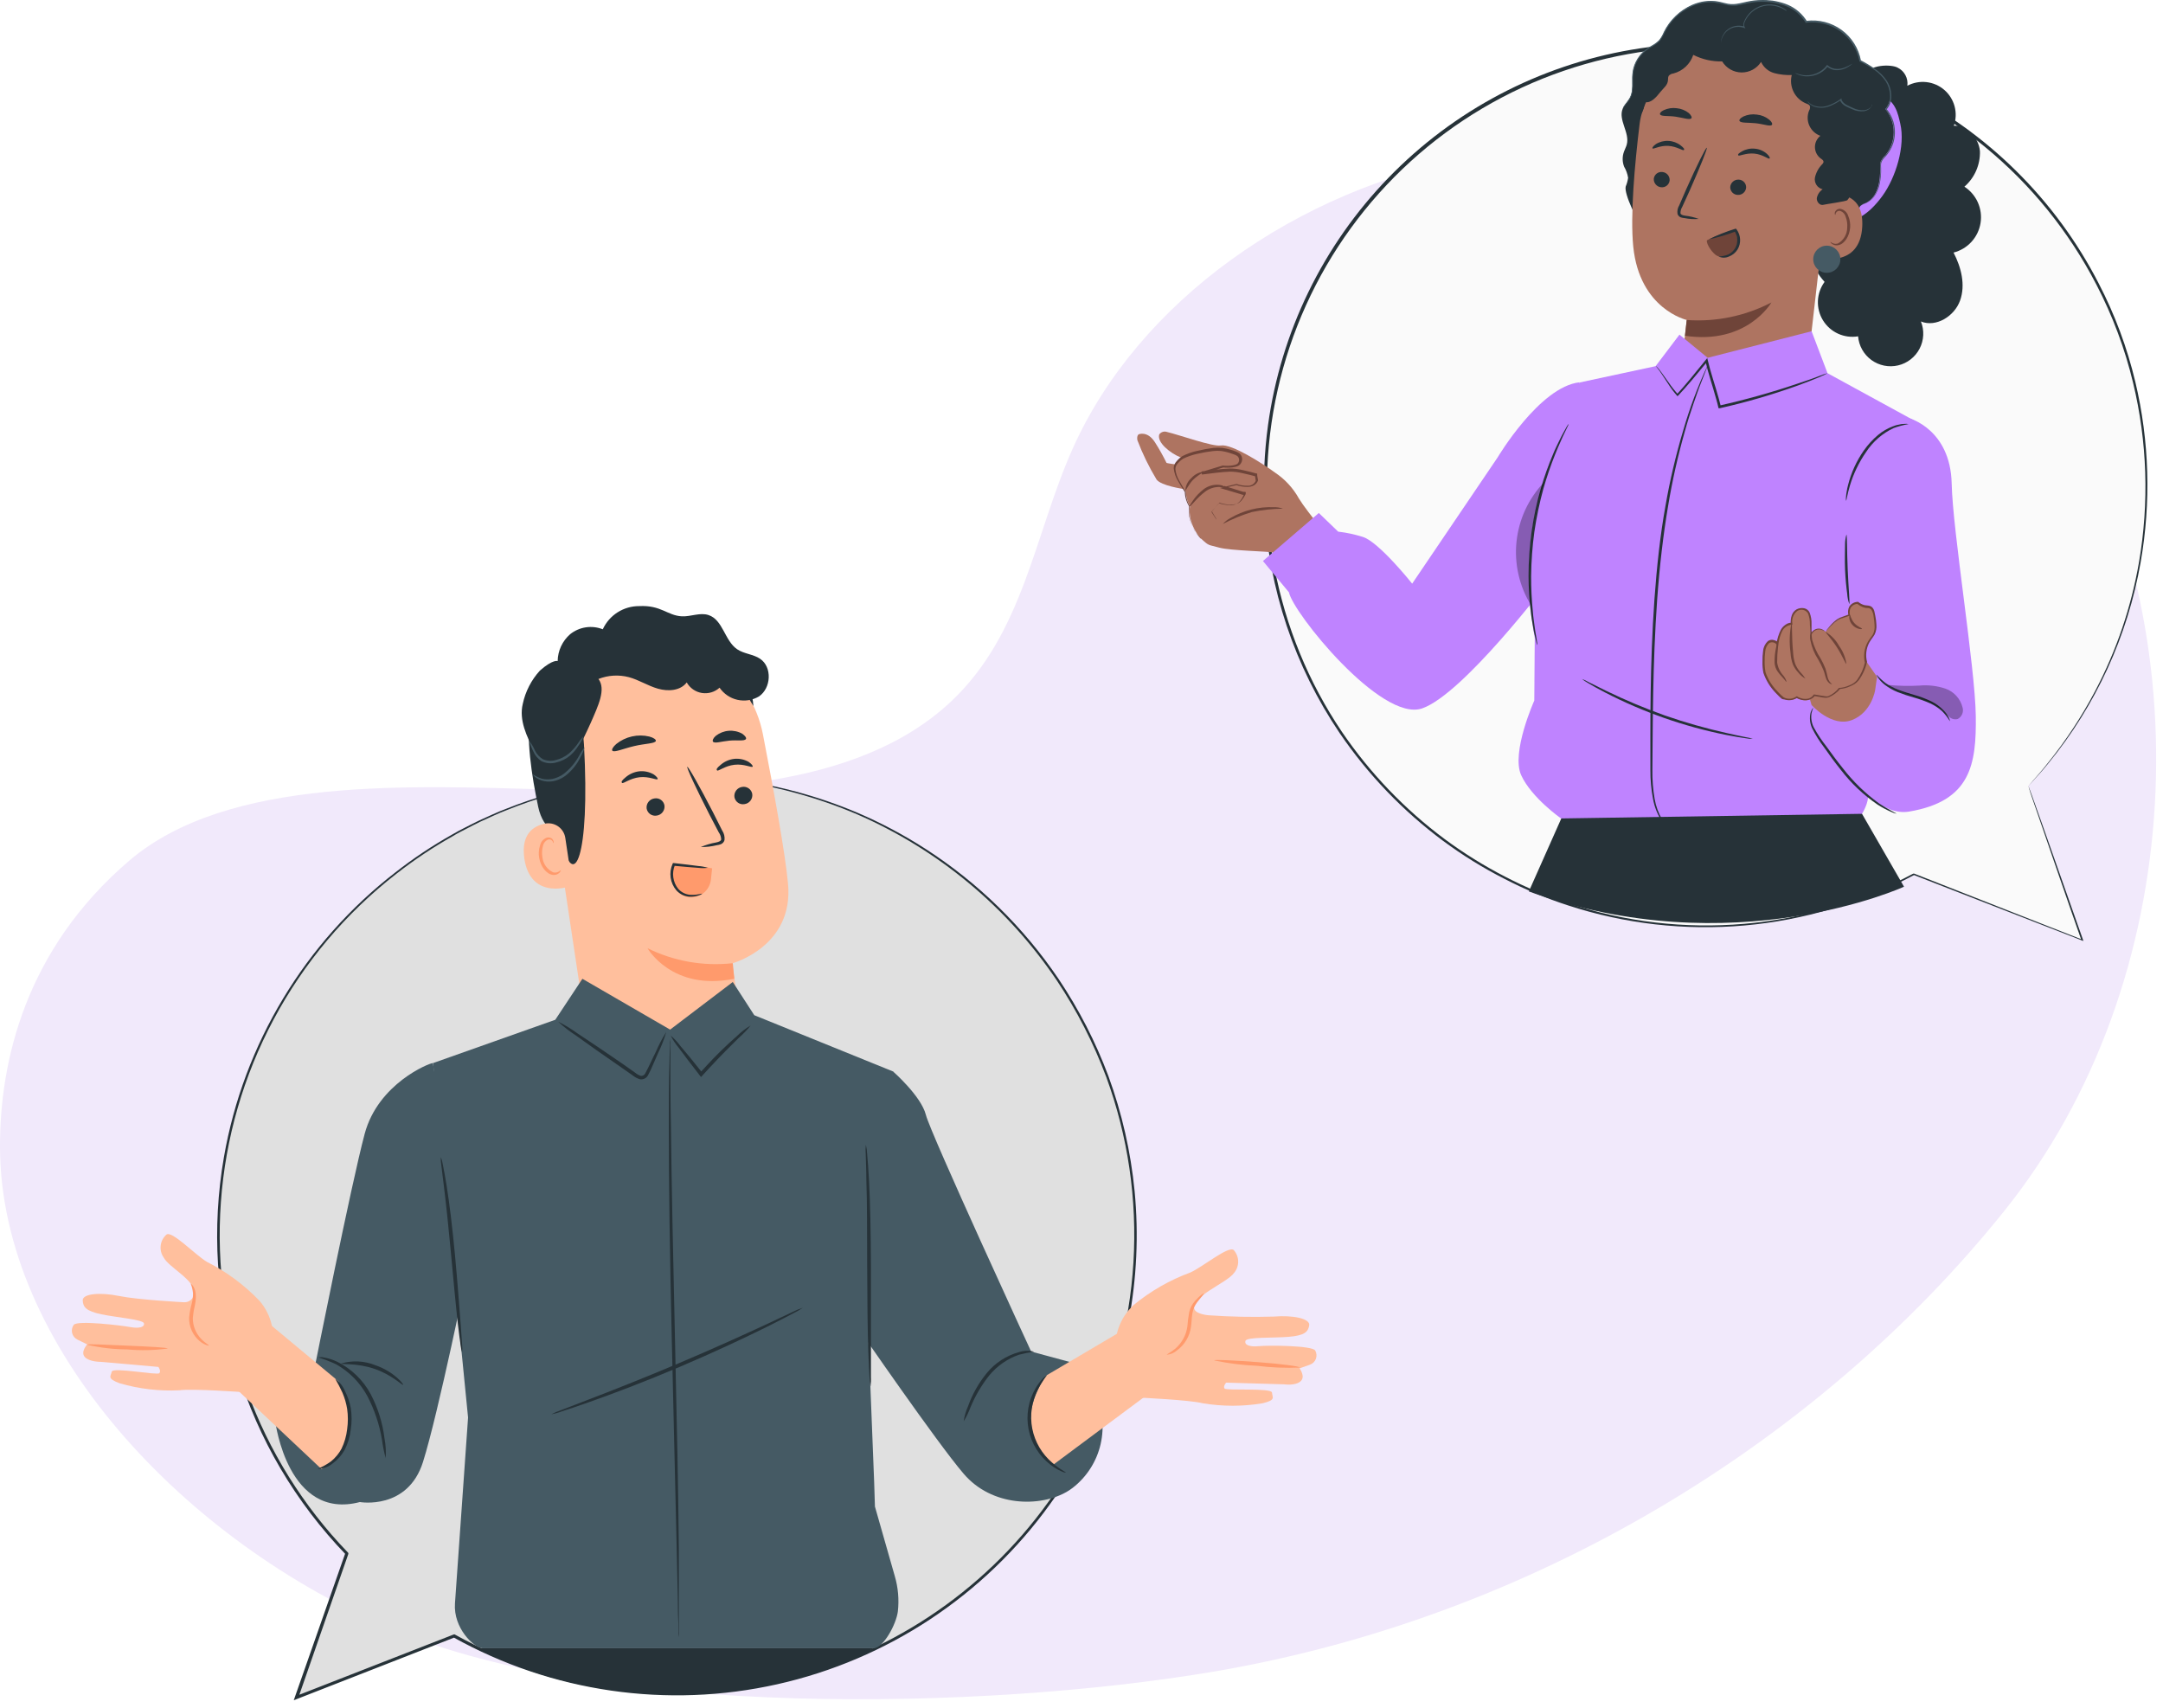 <svg width="247" height="195" viewBox="0 0 247 195" fill="none" xmlns="http://www.w3.org/2000/svg">
<path d="M234.849 43.817C251.692 72.147 249.923 112.027 228.88 138.27C207.838 164.513 175.242 184.705 138.425 190.905C112.146 195.319 69.034 196.148 45.023 186.124C21.012 176.099 0.085 153.671 0 131.051C-0.036 121.287 2.848 108.473 14.738 98.295C26.075 88.573 47.07 89.742 63.223 90.162C79.376 90.581 97.745 90.268 108.572 80.132C116.883 72.344 118.109 61.05 122.488 51.238C129.941 34.557 147.915 21.537 168.574 17.85C171.449 17.336 174.353 17.003 177.269 16.852C199.99 15.656 221.538 25.526 233.46 41.904L234.849 43.817Z" fill="#F1E9FB"/>
<path d="M77.305 88.792C67.032 88.79 56.986 91.811 48.419 97.477C39.851 103.144 33.14 111.207 29.122 120.66C25.103 130.114 23.956 140.541 25.821 150.643C27.687 160.744 32.483 170.073 39.613 177.468L33.846 193.924C33.846 193.924 45.058 189.588 51.869 186.891C58.856 190.778 66.641 193.014 74.626 193.425C82.611 193.837 90.585 192.414 97.934 189.266C105.284 186.118 111.815 181.328 117.027 175.264C122.238 169.2 125.991 162.022 127.998 154.283C130.004 146.543 130.212 138.446 128.603 130.614C126.995 122.781 123.614 115.422 118.72 109.099C113.826 102.776 107.549 97.658 100.369 94.138C93.19 90.618 85.3 88.789 77.305 88.792Z" fill="#E0E0E0"/>
<path d="M77.305 88.684C77.305 88.684 77.612 88.684 78.206 88.684C78.8 88.684 79.694 88.684 80.861 88.77C84.264 88.965 87.637 89.511 90.927 90.401C93.305 91.037 95.636 91.838 97.903 92.798C100.6 93.949 103.194 95.326 105.659 96.912C111.689 100.789 116.869 105.849 120.884 111.787C123.199 115.245 125.106 118.959 126.565 122.856C128.117 127.092 129.124 131.509 129.563 135.999C130.523 145.964 128.622 155.996 124.083 164.918C122.884 167.292 121.496 169.565 119.933 171.715C112.421 182.175 101.326 189.509 88.759 192.32C76.191 195.131 63.029 193.225 51.776 186.962H51.934L33.911 194.003L33.546 194.146L33.675 193.774L39.442 177.318L39.485 177.504C33.757 171.564 29.512 164.356 27.095 156.467C24.678 148.577 24.158 140.228 25.576 132.1C27.823 119.203 34.81 107.611 45.166 99.603C47.2 98.011 49.353 96.576 51.605 95.31C52.127 94.995 52.664 94.723 53.186 94.458C53.708 94.194 54.223 93.915 54.746 93.678C55.79 93.221 56.778 92.727 57.779 92.362C61.145 91.014 64.644 90.028 68.218 89.421L69.277 89.235L70.286 89.106C70.937 89.028 71.545 88.942 72.103 88.892C73.241 88.82 74.192 88.72 74.965 88.706H76.718C77.112 88.706 77.312 88.706 77.312 88.706H76.718L74.972 88.77C74.2 88.77 73.248 88.899 72.11 88.978C71.545 89.035 70.944 89.128 70.293 89.207L69.291 89.343L68.233 89.536C64.673 90.166 61.189 91.166 57.837 92.519C56.842 92.891 55.855 93.385 54.817 93.843C54.302 94.086 53.794 94.365 53.272 94.63C52.749 94.895 52.199 95.174 51.705 95.481C49.453 96.747 47.3 98.182 45.266 99.774C39.481 104.27 34.708 109.932 31.255 116.393C27.801 122.853 25.746 129.968 25.222 137.275C24.697 144.582 25.716 151.917 28.211 158.805C30.707 165.692 34.623 171.978 39.706 177.253L39.778 177.332V177.439L34.054 193.895L33.818 193.659L51.834 186.626H51.92L51.991 186.669C63.167 192.881 76.235 194.772 88.714 191.984C101.193 189.195 112.213 181.922 119.682 171.544C121.239 169.408 122.619 167.149 123.811 164.79C127.084 158.37 128.997 151.343 129.431 144.15C129.864 136.956 128.808 129.751 126.329 122.984C124.873 119.097 122.974 115.39 120.67 111.937C115.024 103.567 107.102 96.986 97.839 92.97C95.58 92.01 93.259 91.205 90.892 90.559C87.619 89.655 84.263 89.087 80.875 88.863C79.716 88.742 78.822 88.77 78.228 88.734C77.634 88.699 77.305 88.684 77.305 88.684Z" fill="#263238"/>
<path d="M71.652 73.087L72.367 73.008C75.739 72.632 79.128 73.537 81.862 75.546C84.595 77.554 86.473 80.518 87.121 83.848C88.365 90.287 89.66 97.385 89.983 100.862C90.698 108.074 83.622 109.999 83.622 109.999L84.037 112.925C84.2 114.072 84.135 115.24 83.846 116.362C83.556 117.484 83.048 118.538 82.35 119.463C81.652 120.388 80.778 121.166 79.778 121.752C78.778 122.338 77.672 122.72 76.524 122.877C74.232 123.195 71.907 122.595 70.055 121.209C68.202 119.822 66.971 117.761 66.629 115.472L62.615 88.799C61.134 81.394 64.211 74.361 71.652 73.087Z" fill="#FFBF9D"/>
<path d="M83.679 109.984C80.336 110.357 76.957 109.764 73.941 108.274C73.941 108.274 76.739 113.211 83.85 111.759L83.679 109.984Z" fill="#FF9A6C"/>
<path d="M85.904 90.666C85.939 90.934 85.867 91.205 85.703 91.421C85.54 91.636 85.299 91.779 85.031 91.818C84.901 91.844 84.768 91.843 84.638 91.816C84.508 91.789 84.385 91.736 84.277 91.661C84.168 91.585 84.075 91.489 84.005 91.377C83.934 91.265 83.886 91.14 83.865 91.009C83.832 90.742 83.905 90.471 84.068 90.256C84.231 90.041 84.471 89.898 84.738 89.857C84.868 89.833 85.001 89.834 85.13 89.862C85.259 89.889 85.382 89.942 85.49 90.017C85.599 90.092 85.692 90.188 85.763 90.3C85.834 90.411 85.882 90.536 85.904 90.666Z" fill="#263238"/>
<path d="M85.947 87.54C85.832 87.69 84.988 87.204 83.879 87.325C82.77 87.447 82.026 88.098 81.89 87.976C81.754 87.855 81.89 87.669 82.255 87.368C82.693 86.973 83.243 86.723 83.829 86.653C84.404 86.589 84.986 86.71 85.489 86.996C85.861 87.247 85.997 87.475 85.947 87.54Z" fill="#263238"/>
<path d="M75.88 91.983C75.911 92.251 75.836 92.52 75.672 92.734C75.508 92.947 75.267 93.089 75 93.128C74.871 93.152 74.738 93.151 74.609 93.123C74.48 93.096 74.358 93.043 74.25 92.968C74.142 92.892 74.05 92.796 73.98 92.685C73.91 92.573 73.862 92.449 73.841 92.319C73.808 92.052 73.881 91.783 74.044 91.569C74.207 91.355 74.448 91.214 74.714 91.174C74.844 91.148 74.978 91.148 75.108 91.174C75.238 91.201 75.361 91.253 75.47 91.329C75.579 91.404 75.672 91.501 75.742 91.614C75.813 91.726 75.859 91.852 75.88 91.983Z" fill="#263238"/>
<path d="M75.093 88.963C74.979 89.114 74.135 88.627 73.033 88.749C71.931 88.871 71.172 89.522 71.037 89.4C70.901 89.278 71.037 89.092 71.401 88.792C71.841 88.399 72.39 88.149 72.975 88.076C73.551 88.013 74.132 88.133 74.635 88.42C75.007 88.67 75.15 88.899 75.093 88.963Z" fill="#263238"/>
<path d="M80.023 96.72C80.587 96.477 81.177 96.302 81.783 96.197C82.069 96.133 82.326 96.047 82.355 95.854C82.344 95.557 82.244 95.271 82.069 95.031L80.996 92.978C79.493 90.044 78.37 87.619 78.484 87.562C78.599 87.504 79.915 89.83 81.425 92.763C81.79 93.479 82.14 94.194 82.47 94.838C82.686 95.16 82.779 95.548 82.734 95.933C82.705 96.037 82.652 96.132 82.58 96.213C82.508 96.293 82.419 96.356 82.319 96.398C82.167 96.455 82.009 96.494 81.847 96.512C81.25 96.659 80.637 96.729 80.023 96.72Z" fill="#263238"/>
<path d="M74.893 84.599C74.814 84.914 73.698 84.893 72.417 85.193C71.136 85.494 70.128 85.966 69.92 85.715C69.834 85.594 69.984 85.293 70.371 84.957C70.895 84.535 71.508 84.239 72.164 84.092C72.821 83.944 73.502 83.949 74.156 84.106C74.657 84.242 74.921 84.449 74.893 84.599Z" fill="#263238"/>
<path d="M85.181 84.384C85.009 84.656 84.222 84.484 83.299 84.57C82.376 84.656 81.632 84.928 81.418 84.692C81.332 84.57 81.418 84.306 81.732 84.027C82.158 83.692 82.673 83.49 83.213 83.447C83.752 83.403 84.293 83.52 84.766 83.783C85.109 84.034 85.253 84.255 85.181 84.384Z" fill="#263238"/>
<path d="M86.032 80.621C86.032 80.621 83.629 76.328 81.339 75.519C78.563 74.539 77.762 77.551 75.171 77.136C72.582 76.721 69.934 75.77 67.588 77.995C65.019 80.435 66.5 81.773 66.686 84.992C67.401 98.021 65.477 101.949 64.117 95.925C63.974 95.259 62.057 94.938 61.463 92.147C60.697 88.527 60.032 84.091 60.59 81.415C61.034 79.154 62.114 77.494 64.168 75.577C67.409 72.55 72.26 71.949 75.615 71.913C78.971 71.878 85.703 74.94 86.032 80.621Z" fill="#263238"/>
<path d="M64.554 95.675C64.514 95.411 64.421 95.159 64.279 94.932C64.138 94.706 63.953 94.511 63.734 94.359C63.515 94.207 63.267 94.101 63.006 94.048C62.745 93.995 62.475 93.996 62.214 94.051C60.884 94.33 59.481 95.26 59.875 98.022C60.59 102.93 65.362 101.205 65.348 101.062C65.334 100.919 64.869 97.728 64.554 95.675Z" fill="#FFBF9D"/>
<path d="M64.039 99.353C64.039 99.353 63.961 99.424 63.825 99.51C63.635 99.627 63.406 99.666 63.188 99.617C62.842 99.461 62.544 99.215 62.324 98.906C62.104 98.597 61.97 98.235 61.936 97.857C61.866 97.438 61.888 97.008 62 96.598C62.029 96.444 62.094 96.298 62.19 96.174C62.286 96.05 62.409 95.95 62.551 95.882C62.645 95.842 62.75 95.835 62.848 95.864C62.946 95.893 63.031 95.955 63.088 96.04C63.174 96.169 63.159 96.269 63.181 96.276C63.202 96.283 63.274 96.176 63.181 95.983C63.135 95.866 63.052 95.768 62.945 95.704C62.792 95.626 62.617 95.606 62.451 95.646C62.256 95.715 62.082 95.833 61.945 95.988C61.809 96.144 61.714 96.331 61.671 96.534C61.517 96.994 61.482 97.487 61.571 97.965C61.743 98.952 62.387 99.803 63.123 99.903C63.26 99.923 63.399 99.912 63.531 99.869C63.662 99.827 63.782 99.756 63.882 99.66C64.046 99.467 64.061 99.353 64.039 99.353Z" fill="#FF9A6C"/>
<path d="M86.791 75.219C86.004 74.69 84.952 74.668 84.172 74.132C82.742 73.151 82.555 70.769 80.91 70.232C79.937 69.91 78.885 70.425 77.862 70.375C76.202 70.289 75.501 69.08 72.997 69.209C72.122 69.203 71.263 69.45 70.525 69.919C69.786 70.389 69.199 71.061 68.833 71.856C68.219 71.613 67.551 71.536 66.897 71.634C66.244 71.732 65.628 72.001 65.112 72.414C64.671 72.797 64.316 73.268 64.069 73.796C63.823 74.325 63.691 74.9 63.681 75.484C63.681 75.484 63.152 75.255 61.656 76.571C60.675 77.642 59.998 78.957 59.696 80.378C59.252 82.216 60.14 84.077 61.005 85.758C61.47 86.667 62.043 87.661 63.03 87.904C64.225 88.234 65.477 87.246 65.892 86.059C66.307 84.871 66.958 83.683 67.459 82.538C68.325 80.556 69.219 78.703 68.339 77.53C69.444 77.094 70.66 77.022 71.809 77.323C72.961 77.63 73.956 78.303 75.136 78.639C76.317 78.975 77.705 78.875 78.42 77.924C78.599 78.242 78.848 78.515 79.147 78.724C79.447 78.932 79.789 79.071 80.15 79.129C80.51 79.186 80.879 79.162 81.228 79.057C81.578 78.953 81.9 78.771 82.169 78.525C82.651 79.228 83.382 79.723 84.214 79.91C85.046 80.097 85.918 79.963 86.655 79.533C88.065 78.596 88.208 76.163 86.791 75.219Z" fill="#263238"/>
<path d="M60.468 84.628C60.718 84.968 60.929 85.335 61.098 85.723C61.298 86.115 61.599 86.446 61.971 86.681C62.455 86.898 63.002 86.931 63.509 86.774C64.032 86.643 64.521 86.399 64.94 86.059C65.281 85.767 65.588 85.439 65.856 85.079C66.085 84.721 66.343 84.384 66.629 84.07C66.485 84.476 66.28 84.857 66.02 85.2C65.768 85.596 65.462 85.954 65.112 86.266C64.662 86.645 64.131 86.915 63.559 87.053C62.982 87.228 62.361 87.177 61.821 86.91C61.416 86.641 61.098 86.261 60.905 85.816C60.71 85.439 60.563 85.04 60.468 84.628Z" fill="#455A64"/>
<path d="M60.862 88.427C61.174 88.631 61.511 88.794 61.864 88.914C62.253 89.01 62.658 89.022 63.052 88.949C63.53 88.852 63.982 88.651 64.375 88.363C65.093 87.801 65.689 87.1 66.128 86.302C66.301 85.959 66.509 85.635 66.751 85.336C66.658 85.711 66.511 86.07 66.314 86.402C65.907 87.264 65.301 88.016 64.547 88.599C64.124 88.912 63.634 89.123 63.116 89.214C62.685 89.283 62.244 89.249 61.828 89.114C61.091 88.864 60.834 88.434 60.862 88.427Z" fill="#455A64"/>
<path d="M76.975 98.708C76.835 99.255 76.77 99.818 76.782 100.382C76.778 100.651 76.832 100.918 76.939 101.165C77.047 101.412 77.205 101.633 77.405 101.813C77.612 102.038 77.866 102.214 78.149 102.328C78.433 102.442 78.738 102.491 79.043 102.472C79.591 102.438 80.108 102.21 80.501 101.828C80.895 101.446 81.139 100.936 81.189 100.39L81.318 99.152C80.181 98.887 77.061 98.78 76.975 98.708Z" fill="#FF9A6C"/>
<path d="M80.201 102.042C80.201 102.042 80.051 102.042 79.808 102.107C79.465 102.177 79.113 102.199 78.763 102.171C78.258 102.118 77.791 101.878 77.454 101.499C77.149 101.121 76.953 100.668 76.886 100.188C76.819 99.708 76.885 99.219 77.075 98.773L76.925 98.858C78.041 98.966 79.021 99.044 79.715 99.094C80.088 99.139 80.465 99.139 80.838 99.094C80.48 98.984 80.11 98.914 79.737 98.887C79.021 98.794 78.069 98.672 76.953 98.551H76.846L76.803 98.644C76.582 99.139 76.506 99.688 76.584 100.225C76.663 100.762 76.893 101.266 77.247 101.677C77.636 102.101 78.175 102.357 78.749 102.393C79.119 102.406 79.487 102.35 79.837 102.228C79.97 102.192 80.094 102.128 80.201 102.042Z" fill="#263238"/>
<path d="M49.429 121.389C49.021 121.389 43.183 123.721 41.644 129.467C40.106 135.212 35.921 156.226 35.921 156.226L31.449 162.393C31.449 162.393 32.88 173.662 41.093 171.515C41.093 171.515 46.56 172.474 48.306 166.929C50.051 161.384 53.428 144.849 53.428 144.849L49.429 121.389Z" fill="#455A64"/>
<path d="M66.507 111.766L63.409 116.445L49.45 121.389L53.45 161.863L51.955 183.084C51.754 185.903 54.101 188.129 55.081 188.207H99.763C100.857 188.207 102.346 185.488 102.532 183.993C102.681 182.645 102.561 181.281 102.181 179.979L99.863 171.859C100.206 176.91 98.697 141.737 98.639 140.456L102.017 122.362L86.133 115.923L83.679 112.131L76.524 117.568L66.507 111.766Z" fill="#455A64"/>
<path d="M101.996 122.362C101.996 122.362 105.194 125.166 105.73 127.306C106.267 129.445 117.75 154.329 117.75 154.329L123.474 155.875L124.998 159.03C125.897 160.851 126.139 162.928 125.683 164.907C125.226 166.886 124.1 168.647 122.494 169.891C122.297 170.041 122.091 170.179 121.879 170.306C118.795 172.138 113.25 172.066 110.023 168.26C106.961 164.682 98.01 151.668 98.01 151.668V135.756L101.996 122.362Z" fill="#455A64"/>
<path d="M118.1 154.344C117.52 154.427 116.944 154.541 116.376 154.687C115.045 155.146 113.867 155.963 112.97 157.049C112.09 158.157 111.368 159.383 110.824 160.69C110.619 161.252 110.358 161.791 110.044 162.3C110.13 161.705 110.298 161.124 110.545 160.576C111.037 159.195 111.763 157.91 112.691 156.777C113.635 155.629 114.909 154.8 116.34 154.401C116.909 154.213 117.521 154.193 118.1 154.344Z" fill="#263238"/>
<path d="M38.654 157.728L30.984 151.353L26.577 156.297L27.12 158.723L36.708 167.745C38.13 166.928 39.202 165.616 39.72 164.06C40.679 161.349 38.654 157.728 38.654 157.728Z" fill="#FFBF9D"/>
<path d="M30.898 154.63C31.225 153.589 31.279 152.481 31.056 151.413C30.833 150.344 30.34 149.351 29.625 148.527C27.889 146.717 25.86 145.215 23.622 144.084C22.27 143.276 19.587 140.442 18.993 140.986C18.635 141.308 18.406 141.749 18.35 142.227C18.293 142.705 18.412 143.187 18.685 143.583C19.307 144.757 22.262 146.145 22.184 147.654C22.175 147.802 22.136 147.947 22.071 148.08C22.005 148.213 21.914 148.331 21.802 148.429C21.69 148.526 21.56 148.6 21.419 148.646C21.278 148.693 21.129 148.711 20.982 148.699C20.982 148.699 15.752 148.427 13.591 147.983C11.43 147.54 9.42 147.719 9.448 148.484C9.477 149.25 9.835 149.715 11.595 150.08C13.355 150.445 16.338 150.674 16.438 151.103C16.538 151.532 15.909 151.725 14.864 151.532C13.82 151.339 8.847 150.745 8.425 151.275C8.326 151.408 8.258 151.562 8.226 151.724C8.193 151.887 8.197 152.055 8.236 152.216C8.276 152.377 8.351 152.528 8.455 152.657C8.559 152.786 8.691 152.891 8.84 152.963L9.956 153.514C9.956 153.514 9.169 154.373 9.677 154.945C10.185 155.517 11.48 155.503 11.48 155.503L18.084 156.083C18.084 156.083 18.42 156.526 18.198 156.798C17.977 157.07 12.868 156.083 12.761 156.626C12.653 157.17 12.174 157.399 13.677 157.957C15.887 158.598 18.189 158.866 20.488 158.751C21.919 158.544 27.786 158.966 27.786 158.966L30.898 154.63Z" fill="#FFBF9D"/>
<path d="M85.718 117.096C85.305 117.614 84.845 118.093 84.344 118.527C83.471 119.385 82.269 120.58 81.003 121.947L80.223 122.798L80.051 122.984L79.901 122.791C78.921 121.532 78.069 120.409 77.475 119.6C77.127 119.186 76.829 118.732 76.588 118.248C77.002 118.596 77.372 118.992 77.69 119.428C78.348 120.194 79.235 121.281 80.23 122.534H79.908L80.695 121.675C81.781 120.496 82.93 119.376 84.136 118.319C84.612 117.849 85.143 117.438 85.718 117.096Z" fill="#263238"/>
<path d="M50.338 132.121C50.449 132.397 50.526 132.685 50.567 132.98C50.688 133.538 50.831 134.346 50.996 135.348C51.318 137.358 51.661 140.156 51.947 143.218C52.234 146.28 52.441 149.107 52.599 151.131C52.67 152.085 52.727 152.887 52.77 153.535C52.806 153.83 52.806 154.128 52.77 154.423C52.675 154.14 52.614 153.847 52.591 153.55C52.506 152.992 52.405 152.176 52.284 151.16C52.055 149.142 51.797 146.345 51.511 143.254C51.225 140.163 50.931 137.38 50.681 135.384C50.567 134.454 50.467 133.652 50.388 133.001C50.338 132.711 50.321 132.415 50.338 132.121Z" fill="#263238"/>
<path d="M98.875 130.712C98.96 131.064 99.011 131.423 99.025 131.785C99.09 132.5 99.169 133.495 99.233 134.74C99.369 137.244 99.44 140.7 99.455 144.506V157.227C99.478 157.591 99.461 157.955 99.405 158.315C99.332 157.959 99.293 157.597 99.29 157.234C99.24 156.519 99.197 155.524 99.154 154.279C99.068 151.775 99.04 148.327 99.025 144.513C99.011 140.7 99.025 137.251 98.932 134.754C98.932 133.574 98.875 132.608 98.861 131.799C98.827 131.437 98.832 131.073 98.875 130.712Z" fill="#263238"/>
<path d="M44.042 166.5C43.85 165.795 43.706 165.078 43.612 164.354C43.319 162.634 42.759 160.971 41.953 159.424C41.13 157.895 39.889 156.632 38.375 155.782C37.721 155.476 37.047 155.216 36.357 155.002C36.555 154.956 36.761 154.956 36.958 155.002C37.496 155.094 38.019 155.26 38.511 155.496C40.137 156.304 41.472 157.596 42.332 159.195C43.163 160.781 43.699 162.505 43.913 164.282C44.05 165.013 44.093 165.758 44.042 166.5Z" fill="#263238"/>
<path d="M46.031 158.122C45.945 158.222 44.707 156.948 42.704 156.283C40.701 155.618 38.955 155.832 38.948 155.696C40.229 155.317 41.601 155.383 42.84 155.882C44.965 156.598 46.131 158.079 46.031 158.122Z" fill="#263238"/>
<path d="M77.512 186.949C77.478 186.712 77.463 186.472 77.469 186.233C77.469 185.739 77.469 185.081 77.419 184.244C77.419 182.477 77.333 179.951 77.276 176.932C77.133 170.722 76.932 162.215 76.711 152.806C76.489 143.397 76.367 134.848 76.374 128.673C76.374 125.582 76.374 123.085 76.446 121.354C76.446 120.524 76.489 119.858 76.51 119.372C76.505 119.132 76.519 118.893 76.553 118.656C76.575 118.894 76.575 119.134 76.553 119.372C76.553 119.865 76.553 120.524 76.553 121.361C76.553 123.128 76.553 125.611 76.618 128.673C76.682 134.848 76.861 143.376 77.076 152.799C77.29 162.222 77.469 170.75 77.519 176.932C77.519 180.016 77.519 182.52 77.519 184.244C77.519 185.081 77.519 185.739 77.519 186.233C77.537 186.471 77.534 186.711 77.512 186.949Z" fill="#263238"/>
<path d="M38.282 157.442C38.785 157.802 39.175 158.299 39.405 158.873C39.71 159.471 39.929 160.109 40.056 160.769C40.182 161.582 40.182 162.41 40.056 163.223C39.967 164.048 39.724 164.848 39.341 165.584C39.008 166.177 38.552 166.692 38.003 167.094C37.521 167.501 36.91 167.722 36.279 167.716C36.825 167.494 37.342 167.206 37.817 166.858C38.302 166.464 38.703 165.977 38.998 165.427C39.337 164.727 39.554 163.974 39.641 163.201C39.752 162.428 39.752 161.643 39.641 160.869C39.538 160.237 39.357 159.619 39.105 159.03C38.857 158.487 38.583 157.957 38.282 157.442Z" fill="#263238"/>
<path d="M91.664 149.335C91.329 149.57 90.974 149.776 90.605 149.951C89.889 150.33 88.895 150.852 87.628 151.482C85.096 152.741 81.561 154.401 77.612 156.082C73.662 157.764 69.978 159.152 67.316 160.089C65.978 160.561 64.898 160.926 64.146 161.162C63.762 161.31 63.364 161.421 62.959 161.491C63.323 161.304 63.701 161.144 64.089 161.012L67.209 159.81C69.849 158.801 73.476 157.37 77.44 155.696C81.404 154.022 84.96 152.405 87.521 151.217L90.555 149.786C90.91 149.603 91.281 149.452 91.664 149.335Z" fill="#263238"/>
<path d="M19.143 153.986C17.614 154.195 16.066 154.229 14.528 154.086C12.985 154.078 11.446 153.898 9.942 153.55C9.942 153.428 12.01 153.55 14.55 153.657C17.09 153.764 19.143 153.865 19.143 153.986Z" fill="#FF9A6C"/>
<path d="M23.843 153.636C23.843 153.679 23.35 153.6 22.763 153.106C22.385 152.777 22.084 152.369 21.883 151.91C21.681 151.451 21.583 150.953 21.597 150.452C21.646 149.924 21.742 149.403 21.883 148.892C21.992 148.498 22.045 148.091 22.04 147.683C22.009 147.31 21.922 146.943 21.783 146.595C21.783 146.545 22.234 146.882 22.341 147.661C22.386 148.099 22.362 148.541 22.269 148.971C22.148 149.465 22.064 149.967 22.019 150.473C22.007 151.371 22.349 152.237 22.971 152.884C23.45 153.392 23.872 153.571 23.843 153.636Z" fill="#FF9A6C"/>
<path d="M76.081 117.841C75.841 118.667 75.529 119.472 75.15 120.245L74.628 121.44C74.439 121.912 74.221 122.373 73.977 122.82C73.889 122.969 73.759 123.087 73.604 123.163C73.449 123.238 73.275 123.265 73.104 123.243C72.803 123.161 72.523 123.017 72.281 122.82L70.85 121.819C68.854 120.445 67.058 119.179 65.771 118.241C65.048 117.775 64.368 117.246 63.739 116.66C64.509 117.044 65.246 117.491 65.942 117.998C67.273 118.871 69.09 120.094 71.094 121.475L72.525 122.484C72.717 122.645 72.938 122.769 73.176 122.849C73.274 122.861 73.374 122.842 73.462 122.796C73.55 122.751 73.623 122.679 73.669 122.591C74.135 121.74 74.528 120.817 74.886 120.123C75.223 119.332 75.623 118.569 76.081 117.841Z" fill="#263238"/>
<path d="M119.453 157.077L127.659 152.233L131.616 157.077L130.793 159.424L120.218 167.294C118.914 166.217 118.043 164.705 117.764 163.037C117.228 160.082 119.453 157.077 119.453 157.077Z" fill="#FFBF9D"/>
<path d="M127.48 154.924C127.282 153.852 127.36 152.747 127.705 151.714C128.05 150.68 128.652 149.751 129.455 149.014C131.39 147.418 133.582 146.163 135.937 145.3C137.368 144.656 140.366 142.152 140.902 142.76C141.217 143.122 141.391 143.586 141.391 144.066C141.391 144.546 141.217 145.01 140.902 145.372C140.144 146.474 135.801 148.127 136.402 149.515C136.652 150.087 138.019 150.187 138.019 150.187C140.49 150.362 142.969 150.412 145.446 150.337C147.642 150.151 149.617 150.566 149.502 151.325C149.388 152.083 148.973 152.498 147.156 152.648C145.338 152.799 142.376 152.648 142.226 153.106C142.076 153.564 142.677 153.822 143.743 153.714C144.809 153.607 149.803 153.636 150.182 154.201C150.266 154.345 150.318 154.506 150.332 154.672C150.346 154.838 150.324 155.005 150.265 155.161C150.207 155.317 150.115 155.458 149.995 155.574C149.876 155.691 149.732 155.779 149.574 155.832L148.401 156.247C148.401 156.247 149.116 157.199 148.515 157.728C147.914 158.258 146.655 158.072 146.655 158.072L140.022 157.878C140.022 157.878 139.643 158.279 139.836 158.551C140.03 158.823 145.217 158.451 145.253 159.016C145.288 159.581 145.746 159.853 144.194 160.232C141.922 160.612 139.604 160.612 137.332 160.232C135.901 159.853 130.056 159.588 130.056 159.588L127.48 154.924Z" fill="#FFBF9D"/>
<path d="M121.714 168.16C121.535 168.145 121.362 168.091 121.206 168.003C120.757 167.808 120.336 167.556 119.954 167.251C118.655 166.25 117.766 164.809 117.455 163.199C117.144 161.589 117.432 159.921 118.265 158.508C118.509 158.084 118.804 157.692 119.145 157.342C119.389 157.106 119.546 156.991 119.567 157.013C119.589 157.034 119.067 157.585 118.53 158.651C117.81 160.026 117.58 161.605 117.878 163.128C118.176 164.651 118.984 166.027 120.168 167.029C121.041 167.809 121.75 168.088 121.714 168.16Z" fill="#263238"/>
<path d="M137.469 147.711C137.512 147.761 137.161 148.105 136.703 148.706C136.443 149.047 136.264 149.444 136.181 149.865C136.081 150.344 136.088 150.909 136.002 151.518C135.929 152.045 135.752 152.553 135.48 153.011C135.209 153.469 134.849 153.869 134.421 154.186C134.092 154.478 133.678 154.656 133.24 154.694C133.24 154.623 133.67 154.451 134.235 153.979C134.967 153.336 135.446 152.453 135.587 151.489C135.628 150.927 135.7 150.369 135.802 149.815C135.913 149.343 136.142 148.907 136.467 148.548C137.018 147.912 137.433 147.661 137.469 147.711Z" fill="#FF9A6C"/>
<path d="M138.649 155.339C138.649 155.217 140.86 155.339 143.564 155.532C146.269 155.725 148.458 156.033 148.451 156.154C146.808 156.228 145.161 156.161 143.529 155.954C141.888 155.889 140.255 155.683 138.649 155.339Z" fill="#FF9A6C"/>
<path d="M54.702 188.208C54.702 188.208 64.004 193.86 78.313 193.388C92.623 192.915 99.742 188.208 99.742 188.208H54.702Z" fill="#263238"/>
<path d="M231.625 89.715C240.195 80.486 244.981 68.373 245.036 55.779C245.09 43.186 240.407 31.032 231.917 21.73C223.428 12.429 211.751 6.659 199.205 5.566C186.659 4.472 174.16 8.136 164.189 15.829C154.219 23.522 147.505 34.683 145.38 47.096C143.255 59.509 145.875 72.268 152.719 82.839C159.563 93.411 170.132 101.023 182.327 104.165C194.523 107.306 207.454 105.749 218.554 99.8C224.619 102.225 237.783 107.314 237.783 107.314L231.625 89.715Z" fill="#FAFAFA"/>
<path d="M231.625 89.714C231.625 89.714 231.772 90.108 232.046 90.87L233.255 94.256C234.304 97.235 235.853 101.603 237.857 107.287L237.91 107.454L237.757 107.388L218.514 99.9H218.607C212.591 103.114 205.987 105.08 199.193 105.679C192.398 106.278 185.552 105.498 179.066 103.387C176.552 102.574 174.11 101.553 171.766 100.334C169.331 99.093 167.003 97.652 164.806 96.026C160.203 92.608 156.205 88.442 152.977 83.703C147.83 76.086 144.86 67.209 144.388 58.028C144.233 54.856 144.371 51.677 144.802 48.53C146.264 37.904 151.075 28.022 158.537 20.316C165.998 12.611 175.72 7.484 186.293 5.68C196.866 3.875 207.739 5.488 217.333 10.283C226.928 15.079 234.744 22.807 239.647 32.346C241.503 35.916 242.911 39.7 243.842 43.614C245.443 50.361 245.649 57.364 244.449 64.193C242.969 72.629 239.336 80.541 233.903 87.163C233.195 88.051 232.607 88.672 232.22 89.1L231.625 89.768L232.186 89.1C232.567 88.666 233.155 88.024 233.843 87.136C235.909 84.575 237.721 81.819 239.253 78.907C241.679 74.301 243.367 69.343 244.256 64.213C245.431 57.41 245.204 50.439 243.588 43.728C242.657 39.832 241.25 36.066 239.4 32.513C236.264 26.443 231.921 21.078 226.637 16.746C221.353 12.414 215.24 9.208 208.673 7.323C202.106 5.438 195.223 4.915 188.446 5.785C181.669 6.655 175.142 8.9 169.264 12.383C163.386 15.867 158.282 20.514 154.264 26.04C150.246 31.566 147.399 37.855 145.899 44.52C144.398 51.186 144.275 58.088 145.537 64.802C146.799 71.517 149.42 77.903 153.238 83.569C156.443 88.277 160.412 92.418 164.98 95.819C167.164 97.436 169.476 98.872 171.893 100.114C174.221 101.324 176.645 102.34 179.14 103.153C185.587 105.279 192.399 106.073 199.162 105.489C205.926 104.905 212.5 102.953 218.487 99.753H218.534H218.581L237.797 107.301L237.697 107.401C235.693 101.71 234.197 97.302 233.161 94.31C232.647 92.827 232.26 91.691 231.993 90.923C231.725 90.155 231.625 89.714 231.625 89.714Z" fill="#263238"/>
<path d="M224.305 21.333C224.887 20.83 225.349 20.205 225.659 19.501C225.969 18.797 226.118 18.033 226.095 17.265C225.961 15.735 224.645 14.286 223.116 14.36C223.367 13.646 223.396 12.873 223.201 12.142C223.006 11.411 222.594 10.756 222.021 10.262C221.447 9.769 220.738 9.46 219.986 9.376C219.234 9.292 218.474 9.436 217.806 9.791C217.862 9.372 217.784 8.947 217.584 8.575C217.384 8.203 217.071 7.904 216.69 7.72C216.022 7.346 213.491 7.273 212.683 8.722L208.936 20.892C208.153 21.594 207.518 22.443 207.065 23.392C206.612 24.34 206.351 25.369 206.297 26.418C206.243 27.468 206.397 28.518 206.75 29.508C207.103 30.498 207.649 31.408 208.355 32.186C207.891 32.818 207.626 33.574 207.594 34.358C207.562 35.141 207.765 35.916 208.176 36.584C208.587 37.251 209.187 37.781 209.901 38.105C210.615 38.43 211.409 38.534 212.182 38.405C212.226 38.939 212.386 39.458 212.649 39.925C212.912 40.392 213.273 40.797 213.707 41.112C214.141 41.426 214.638 41.644 215.164 41.749C215.69 41.855 216.232 41.845 216.754 41.722C217.276 41.599 217.765 41.364 218.188 41.034C218.61 40.705 218.957 40.288 219.204 39.812C219.451 39.336 219.593 38.812 219.619 38.276C219.645 37.741 219.555 37.206 219.355 36.708C221.105 37.416 223.196 36.094 223.83 34.31C224.465 32.527 223.957 30.523 223.082 28.84C223.868 28.64 224.578 28.215 225.126 27.617C225.673 27.019 226.034 26.274 226.164 25.474C226.294 24.673 226.187 23.853 225.857 23.112C225.526 22.372 224.987 21.744 224.305 21.306V21.333Z" fill="#263238"/>
<path d="M214.794 10.86C216.47 11.527 216.724 12.944 216.998 14.119C217.599 16.664 216.483 20.291 214.941 22.395C213.398 24.499 211.795 25.514 209.19 25.734C209.377 21.771 209.562 17.813 209.744 13.859L214.794 10.86Z" fill="#BF83FF"/>
<path d="M215.295 17.732C215.913 16.992 216.252 16.058 216.252 15.094C216.252 14.13 215.913 13.196 215.295 12.456C216.109 11.561 215.963 10.091 215.241 9.116C214.463 8.186 213.486 7.442 212.382 6.939C212.123 5.546 211.339 4.305 210.192 3.473C209.045 2.64 207.623 2.279 206.218 2.464C204.935 0.266 201.909 -0.275 199.425 0.273C198.826 0.45 198.206 0.542 197.581 0.547C197.131 0.48 196.685 0.386 196.245 0.266C193.788 -0.241 191.203 1.342 190.074 3.606C189.921 3.977 189.719 4.325 189.473 4.641C189.083 4.995 188.649 5.297 188.184 5.543C187.711 5.859 187.312 6.273 187.013 6.757C186.715 7.241 186.524 7.784 186.454 8.348C186.347 9.31 186.587 10.352 186.12 11.2C185.886 11.628 185.499 11.955 185.305 12.402C184.757 13.691 186.133 15.148 185.766 16.503C185.692 16.784 185.545 17.031 185.452 17.305C185.242 17.863 185.247 18.48 185.465 19.035C185.695 19.426 185.849 19.856 185.919 20.304C185.871 20.644 185.779 20.976 185.646 21.292C185.425 22.101 186.981 25.387 187.649 25.881L208.842 27.491C209.664 27.373 210.428 27.002 211.027 26.428C211.626 25.854 212.03 25.107 212.182 24.291C212.19 24.019 212.275 23.755 212.429 23.53C212.605 23.374 212.813 23.258 213.037 23.189C214.446 22.521 214.74 20.691 214.7 19.135C214.685 18.911 214.705 18.685 214.76 18.467C214.889 18.19 215.07 17.94 215.295 17.732Z" fill="#263238"/>
<path d="M209.217 17.345C209.336 15.305 208.902 13.271 207.962 11.458C207.021 9.644 205.609 8.117 203.873 7.039C202.223 6.127 200.406 5.557 198.53 5.363C196.814 5.081 195.053 5.328 193.48 6.071C192.292 6.264 187.743 9.891 187.235 14.132C186.661 18.841 186.153 24.612 186.507 28.159C187.229 35.319 192.612 36.535 192.612 36.535L191.276 48.257L201.148 57.541L206.144 44.182L209.217 17.345Z" fill="#AE7461"/>
<path d="M188.851 20.411C188.838 20.648 188.917 20.881 189.071 21.061C189.225 21.242 189.443 21.356 189.68 21.38C189.795 21.394 189.911 21.386 190.023 21.356C190.135 21.325 190.24 21.272 190.331 21.201C190.423 21.13 190.499 21.041 190.555 20.939C190.612 20.838 190.648 20.727 190.661 20.611C190.678 20.375 190.601 20.141 190.448 19.96C190.294 19.779 190.076 19.665 189.84 19.643C189.724 19.627 189.607 19.634 189.494 19.665C189.381 19.695 189.276 19.747 189.184 19.819C189.092 19.89 189.015 19.98 188.958 20.081C188.901 20.183 188.864 20.295 188.851 20.411Z" fill="#263238"/>
<path d="M188.705 16.944C188.811 17.071 189.526 16.597 190.508 16.657C191.49 16.717 192.171 17.245 192.285 17.131C192.398 17.018 192.238 16.864 191.937 16.617C191.532 16.297 191.037 16.113 190.521 16.089C190.013 16.06 189.509 16.191 189.079 16.463C188.765 16.677 188.651 16.891 188.705 16.944Z" fill="#263238"/>
<path d="M193.988 25C193.48 24.811 192.95 24.685 192.412 24.626C192.164 24.586 191.931 24.519 191.897 24.345C191.895 24.088 191.967 23.835 192.104 23.617C192.378 23.023 192.659 22.408 192.953 21.754C194.135 19.082 195.01 16.918 194.903 16.871C194.796 16.824 193.747 18.935 192.565 21.587C192.285 22.255 192.011 22.862 191.75 23.463C191.573 23.753 191.507 24.097 191.563 24.432C191.593 24.523 191.644 24.606 191.711 24.674C191.778 24.742 191.86 24.794 191.951 24.826C192.087 24.869 192.229 24.895 192.371 24.906C192.903 25.011 193.447 25.042 193.988 25Z" fill="#263238"/>
<path d="M192.612 36.541C195.959 36.779 199.307 36.085 202.284 34.537C202.284 34.537 199.492 39.407 192.412 38.338L192.612 36.541Z" fill="#6F4439"/>
<path d="M189.573 13.07C189.72 13.318 190.481 13.197 191.349 13.324C192.218 13.451 192.932 13.718 193.139 13.511C193.233 13.418 193.139 13.177 192.859 12.917C192.462 12.6 191.982 12.405 191.476 12.356C190.971 12.286 190.457 12.363 189.994 12.576C189.64 12.736 189.506 12.95 189.573 13.07Z" fill="#263238"/>
<path d="M199.398 21.419C199.379 21.657 199.268 21.878 199.088 22.034C198.908 22.19 198.674 22.269 198.436 22.254C198.32 22.252 198.206 22.226 198.1 22.179C197.994 22.132 197.898 22.064 197.818 21.979C197.739 21.895 197.677 21.795 197.636 21.686C197.595 21.578 197.577 21.462 197.581 21.346C197.602 21.109 197.713 20.89 197.893 20.734C198.073 20.578 198.306 20.498 198.543 20.511C198.659 20.514 198.773 20.539 198.88 20.587C198.986 20.634 199.081 20.702 199.161 20.786C199.24 20.871 199.302 20.97 199.343 21.079C199.384 21.188 199.402 21.303 199.398 21.419Z" fill="#263238"/>
<path d="M202.07 18.1C201.95 18.207 201.308 17.632 200.333 17.539C199.358 17.445 198.597 17.873 198.503 17.739C198.41 17.606 198.59 17.479 198.924 17.285C199.372 17.03 199.888 16.923 200.4 16.978C200.907 17.023 201.387 17.229 201.769 17.566C202.05 17.826 202.163 18.053 202.07 18.1Z" fill="#263238"/>
<path d="M202.33 14.266C202.116 14.466 201.388 14.166 200.487 14.072C199.585 13.979 198.797 14.072 198.643 13.812C198.577 13.691 198.717 13.478 199.077 13.304C199.557 13.083 200.091 13.007 200.614 13.084C201.138 13.134 201.635 13.339 202.043 13.671C202.344 13.925 202.43 14.166 202.33 14.266Z" fill="#263238"/>
<path d="M207.693 23.998C207.693 23.47 208.401 22.261 208.929 22.208C210.338 22.074 212.836 22.328 212.656 25.868C212.416 30.704 207.606 29.461 207.606 29.321C207.606 29.181 207.58 25.821 207.693 23.998Z" fill="#AE7461"/>
<path d="M209.029 27.618C209.029 27.618 209.11 27.684 209.25 27.758C209.446 27.852 209.67 27.868 209.878 27.805C210.2 27.622 210.468 27.357 210.655 27.036C210.841 26.716 210.94 26.352 210.94 25.981C210.973 25.566 210.914 25.148 210.766 24.759C210.727 24.607 210.652 24.467 210.548 24.351C210.443 24.235 210.312 24.145 210.165 24.091C210.069 24.061 209.966 24.065 209.874 24.102C209.781 24.14 209.704 24.21 209.657 24.298C209.584 24.425 209.61 24.525 209.584 24.532C209.557 24.538 209.484 24.445 209.53 24.251C209.565 24.133 209.638 24.03 209.737 23.957C209.805 23.908 209.882 23.874 209.964 23.857C210.046 23.84 210.13 23.84 210.212 23.857C210.409 23.905 210.59 24.004 210.738 24.143C210.885 24.283 210.994 24.458 211.053 24.652C211.234 25.073 211.31 25.531 211.274 25.988C211.193 26.956 210.652 27.845 209.938 27.992C209.805 28.023 209.668 28.024 209.535 27.996C209.402 27.967 209.277 27.908 209.17 27.825C209.036 27.718 209.016 27.631 209.029 27.618Z" fill="#6F4439"/>
<path d="M186.133 14.132C186.623 13.92 187.043 13.572 187.342 13.13C187.642 12.687 187.808 12.168 187.823 11.634C188.491 11.861 189.159 11.066 189.58 10.532C190 9.998 190.468 9.737 190.481 9.056C190.469 8.923 190.492 8.79 190.548 8.669C190.689 8.509 190.884 8.409 191.096 8.388C191.621 8.251 192.103 7.985 192.498 7.614C192.894 7.243 193.19 6.779 193.36 6.264C194.381 6.783 195.515 7.04 196.66 7.012C196.89 7.392 197.213 7.707 197.598 7.928C197.984 8.149 198.419 8.268 198.864 8.274C199.308 8.28 199.746 8.173 200.138 7.963C200.529 7.752 200.861 7.446 201.101 7.072C201.245 7.381 201.453 7.655 201.713 7.875C201.972 8.095 202.276 8.256 202.604 8.348C203.258 8.519 203.933 8.593 204.608 8.568C204.444 9.216 204.519 9.901 204.82 10.497C205.12 11.094 205.626 11.561 206.244 11.815C206.418 11.881 206.612 11.941 206.678 12.108C206.698 12.2 206.699 12.294 206.682 12.386C206.665 12.477 206.63 12.565 206.578 12.643C206.47 12.915 206.417 13.207 206.424 13.501C206.43 13.794 206.496 14.083 206.617 14.351C206.738 14.618 206.912 14.859 207.128 15.057C207.344 15.256 207.597 15.41 207.874 15.508C207.681 15.661 207.525 15.855 207.417 16.077C207.31 16.298 207.254 16.541 207.254 16.787C207.254 17.033 207.31 17.276 207.417 17.498C207.525 17.719 207.681 17.914 207.874 18.066C208.041 18.18 208.268 18.32 208.228 18.527C208.206 18.603 208.165 18.673 208.108 18.728C207.681 19.152 207.385 19.69 207.253 20.277C207.202 20.57 207.265 20.872 207.429 21.12C207.593 21.368 207.845 21.544 208.134 21.613C207.96 21.73 207.811 21.881 207.697 22.056C207.582 22.232 207.504 22.428 207.467 22.635C207.433 23.056 207.834 23.51 208.235 23.383C208.408 23.323 210.84 22.996 210.953 22.855C212.429 21.079 210.833 18.928 210.826 16.617C210.783 14.288 210.198 12.001 209.116 9.938C208.688 9.065 208.147 8.252 207.507 7.52C206.741 6.722 205.887 6.014 204.962 5.409C203.824 4.519 202.549 3.817 201.188 3.332C198.617 2.564 195.845 3.332 193.353 4.34C192.389 4.683 191.475 5.152 190.635 5.736C189.686 6.509 188.881 7.442 188.257 8.495C187.25 9.953 186.557 11.604 186.22 13.344" fill="#263238"/>
<path d="M185.305 12.389C185.375 12.205 185.474 12.034 185.599 11.882C185.712 11.728 185.866 11.554 186.013 11.32C186.184 11.051 186.296 10.748 186.34 10.432C186.391 10.036 186.406 9.636 186.387 9.237C186.365 8.754 186.408 8.271 186.514 7.8C186.654 7.27 186.902 6.775 187.242 6.344C187.434 6.094 187.659 5.869 187.91 5.676C188.159 5.48 188.425 5.306 188.704 5.156C188.992 4.999 189.253 4.798 189.479 4.561C189.686 4.291 189.857 3.994 189.987 3.679C190.664 2.286 191.815 1.178 193.233 0.554C193.614 0.387 194.013 0.264 194.422 0.186C194.845 0.108 195.275 0.083 195.704 0.113C195.918 0.113 196.132 0.173 196.372 0.206L197.007 0.36C197.426 0.477 197.865 0.504 198.296 0.44C198.737 0.38 199.171 0.246 199.632 0.166C200.087 0.072 200.55 0.018 201.014 0.006C201.487 -0.012 201.961 0.011 202.43 0.073C202.907 0.146 203.377 0.262 203.833 0.42C204.776 0.745 205.593 1.357 206.171 2.17L206.338 2.424L206.264 2.384C207.688 2.199 209.129 2.567 210.291 3.411C211.452 4.256 212.246 5.514 212.509 6.926L212.469 6.872C213.038 7.167 213.587 7.499 214.112 7.867C214.639 8.222 215.093 8.676 215.448 9.203C215.78 9.71 215.963 10.3 215.976 10.906C216.006 11.494 215.807 12.071 215.421 12.516V12.436C216.029 13.146 216.369 14.046 216.383 14.981C216.415 15.822 216.181 16.651 215.715 17.352C215.611 17.514 215.495 17.668 215.368 17.813C215.24 17.944 215.12 18.082 215.007 18.227C214.906 18.363 214.837 18.521 214.807 18.688C214.794 18.854 214.794 19.022 214.807 19.189C214.826 19.803 214.772 20.417 214.647 21.019C214.546 21.495 214.356 21.949 214.086 22.355C213.879 22.66 213.604 22.913 213.284 23.096C213.03 23.243 212.803 23.296 212.676 23.376C212.608 23.414 212.545 23.461 212.489 23.517C212.536 23.454 212.595 23.402 212.663 23.363C212.79 23.276 213.017 23.216 213.271 23.062C213.579 22.879 213.841 22.628 214.039 22.328C214.3 21.92 214.483 21.467 214.58 20.992C214.698 20.394 214.745 19.784 214.72 19.175C214.707 19.004 214.707 18.832 214.72 18.661C214.75 18.479 214.824 18.308 214.934 18.16C215.047 18.012 215.167 17.869 215.294 17.733C215.423 17.595 215.537 17.445 215.635 17.285C216.073 16.596 216.289 15.79 216.256 14.974C216.237 14.065 215.902 13.191 215.308 12.503L215.274 12.456L215.308 12.416C215.673 11.998 215.861 11.454 215.829 10.9C215.812 10.316 215.637 9.748 215.321 9.257C214.976 8.756 214.541 8.324 214.039 7.981C213.496 7.62 212.929 7.297 212.342 7.012C212.081 5.64 211.306 4.419 210.175 3.598C209.045 2.778 207.643 2.42 206.257 2.597H206.171V2.557L206.01 2.317C205.452 1.528 204.66 0.934 203.746 0.62C203.3 0.461 202.839 0.347 202.37 0.28C201.91 0.215 201.445 0.191 200.981 0.206C200.532 0.22 200.085 0.274 199.645 0.366C199.197 0.447 198.763 0.574 198.309 0.64C198.087 0.66 197.863 0.66 197.641 0.64C197.416 0.624 197.192 0.586 196.973 0.527L196.305 0.373C196.098 0.373 195.891 0.293 195.678 0.28C195.262 0.252 194.845 0.274 194.435 0.346C194.036 0.422 193.646 0.541 193.273 0.7C192.553 1.008 191.898 1.45 191.343 2.003C190.821 2.509 190.393 3.103 190.08 3.76C189.942 4.084 189.762 4.389 189.546 4.668C189.311 4.91 189.041 5.115 188.744 5.276C188.468 5.422 188.204 5.592 187.956 5.783C187.725 5.969 187.516 6.182 187.335 6.418C186.996 6.843 186.75 7.334 186.614 7.861C186.506 8.324 186.461 8.801 186.48 9.277C186.494 9.679 186.471 10.081 186.413 10.479C186.368 10.801 186.251 11.109 186.073 11.381C185.913 11.614 185.759 11.795 185.639 11.942C185.551 12.054 185.471 12.173 185.398 12.296C185.369 12.329 185.338 12.36 185.305 12.389Z" fill="#455A64"/>
<path d="M204.007 1.255C204.007 1.255 203.887 1.175 203.66 1.041C203.337 0.863 202.987 0.738 202.624 0.674C202.088 0.572 201.534 0.618 201.021 0.807C200.395 1.043 199.859 1.471 199.492 2.03C199.382 2.198 199.29 2.377 199.218 2.564C199.181 2.644 199.162 2.73 199.162 2.818C199.162 2.906 199.181 2.992 199.218 3.072L199.325 3.245L199.138 3.179C198.643 3.009 198.101 3.04 197.628 3.265C197.254 3.448 196.947 3.745 196.753 4.114C196.626 4.357 196.547 4.622 196.519 4.895C196.519 5.089 196.519 5.196 196.519 5.196C196.519 5.196 196.519 5.196 196.519 5.122C196.512 5.047 196.512 4.971 196.519 4.895C196.524 4.608 196.592 4.325 196.72 4.067C196.914 3.673 197.23 3.352 197.622 3.152C198.123 2.907 198.701 2.868 199.231 3.045L199.144 3.145C199.098 3.047 199.075 2.94 199.075 2.831C199.075 2.723 199.098 2.616 199.144 2.517C199.22 2.319 199.316 2.128 199.432 1.95C199.815 1.365 200.378 0.92 201.035 0.681C201.571 0.494 202.148 0.455 202.704 0.567C203.075 0.644 203.429 0.789 203.746 0.995C203.833 1.049 203.915 1.109 203.993 1.175C203.987 1.222 204.014 1.248 204.007 1.255Z" fill="#455A64"/>
<path d="M211.514 7.273C211.514 7.273 211.461 7.339 211.334 7.439C211.157 7.574 210.967 7.691 210.766 7.787C210.459 7.931 210.124 8.009 209.784 8.014C209.352 8.023 208.932 7.867 208.609 7.58H208.715L208.562 7.773L208.388 7.954C208.029 8.273 207.598 8.502 207.132 8.622C206.753 8.72 206.359 8.745 205.97 8.695C205.712 8.657 205.46 8.583 205.222 8.475C205.132 8.438 205.048 8.386 204.975 8.321C205.299 8.453 205.638 8.542 205.984 8.588C206.358 8.624 206.737 8.59 207.099 8.488C207.543 8.364 207.951 8.135 208.288 7.82L208.455 7.647L208.595 7.473L208.649 7.406L208.709 7.46C209.003 7.727 209.387 7.874 209.784 7.874C210.108 7.876 210.429 7.81 210.726 7.68C211.234 7.473 211.514 7.252 211.514 7.273Z" fill="#455A64"/>
<path d="M213.799 11.908C213.799 11.908 213.799 11.942 213.799 12.002C213.769 12.084 213.726 12.16 213.672 12.229C213.471 12.481 213.182 12.648 212.864 12.696C212.394 12.754 211.918 12.672 211.494 12.463C211.239 12.361 210.989 12.245 210.746 12.115C210.465 11.974 210.242 11.737 210.118 11.447V11.367L210.232 11.414C209.777 11.745 209.275 12.006 208.743 12.189C208.31 12.326 207.849 12.345 207.407 12.242C207.102 12.174 206.821 12.026 206.592 11.815C206.529 11.758 206.475 11.693 206.432 11.621L206.385 11.548C206.385 11.548 206.465 11.634 206.632 11.768C206.862 11.957 207.135 12.085 207.427 12.142C207.871 12.24 208.334 12.21 208.763 12.055C209.278 11.873 209.764 11.617 210.205 11.294L210.292 11.234V11.334V11.401C210.412 11.65 210.612 11.852 210.86 11.975C211.1 12.109 211.354 12.216 211.588 12.322C212 12.533 212.463 12.621 212.924 12.576C213.224 12.536 213.5 12.392 213.705 12.169C213.744 12.085 213.776 11.998 213.799 11.908Z" fill="#455A64"/>
<path d="M198.156 26.269C197.03 26.517 195.941 26.91 194.916 27.437C194.83 27.932 195.644 29.02 196.105 29.221C196.36 29.316 196.635 29.35 196.905 29.319C197.176 29.287 197.435 29.192 197.662 29.04C198.068 28.704 198.335 28.227 198.41 27.705C198.433 27.213 198.347 26.722 198.156 26.269Z" fill="#6F4439"/>
<path d="M196.239 29.281C196.611 29.277 196.98 29.207 197.328 29.074C197.678 28.915 197.968 28.648 198.156 28.313C198.378 27.905 198.44 27.428 198.329 26.977C198.275 26.761 198.183 26.558 198.056 26.376L198.216 26.422C197.22 26.805 196.195 27.107 195.15 27.324C196.118 26.842 197.123 26.44 198.156 26.122H198.256L198.316 26.209C198.553 26.536 198.689 26.925 198.708 27.328C198.727 27.732 198.628 28.132 198.423 28.48C198.187 28.858 197.833 29.147 197.414 29.301C197.229 29.384 197.028 29.425 196.824 29.422C196.621 29.418 196.421 29.37 196.239 29.281Z" fill="#263238"/>
<path d="M208.609 31.151C209.465 31.151 210.158 30.457 210.158 29.601C210.158 28.745 209.465 28.052 208.609 28.052C207.753 28.052 207.059 28.745 207.059 29.601C207.059 30.457 207.753 31.151 208.609 31.151Z" fill="#455A64"/>
<path d="M152.65 62.504C152.65 62.504 149.203 58.389 148.328 56.926C147.665 55.726 146.72 54.704 145.576 53.948C144.241 52.972 140.674 50.661 139.411 50.868C138.45 51.022 134.809 49.693 133.166 49.299C133.019 49.267 132.866 49.28 132.726 49.334C132.586 49.389 132.465 49.483 132.378 49.606C132.091 50.521 133.647 51.757 134.803 52.224L136.319 52.832L137.154 56.439C137.154 56.439 136.199 60.614 137.154 61.502C138.109 62.39 137.942 62.17 139.224 62.53C140.507 62.891 145.236 62.965 145.336 63.092C145.436 63.218 148.281 67.326 148.281 67.326L152.65 62.504Z" fill="#AE7461"/>
<path d="M130.027 49.593C130.027 49.593 131.023 49.158 131.878 50.488C132.366 51.253 132.812 52.045 133.213 52.859C133.32 52.906 134.168 53.019 134.168 53.019L135.504 54.716L135.17 55.838C135.17 55.838 132.592 55.477 132.071 54.756C131.208 53.326 130.474 51.822 129.88 50.261C129.794 49.72 130.027 49.593 130.027 49.593Z" fill="#AE7461"/>
<path d="M138.945 59.404L138.397 58.489L139.238 57.52C139.238 57.52 141.048 58.142 141.696 57.3C142.344 56.459 142.151 56.392 142.151 56.392L139.779 55.67L141.209 55.33C141.209 55.33 143.166 55.998 143.553 54.876L143.453 54.208C142.578 53.955 141.685 53.769 140.781 53.653C139.603 53.701 138.428 53.81 137.261 53.98L139.699 53.239C140.223 53.304 140.755 53.264 141.262 53.119C141.362 53.084 141.453 53.027 141.528 52.952C141.603 52.877 141.661 52.786 141.696 52.686C141.731 52.586 141.744 52.479 141.732 52.374C141.721 52.269 141.686 52.167 141.63 52.077C141.549 51.942 141.427 51.836 141.282 51.776C140.662 51.509 140.004 51.34 139.332 51.275C138.464 51.275 135.585 51.756 134.877 52.404C134.169 53.052 134.062 53.359 134.302 54.114C134.603 54.835 134.979 55.523 135.425 56.165C135.437 56.745 135.598 57.313 135.892 57.814C135.892 57.814 135.465 59.544 137.134 61.515" fill="#AE7461"/>
<path d="M137.121 61.501C137.055 61.438 136.992 61.371 136.934 61.301C136.76 61.091 136.604 60.868 136.466 60.633C136.239 60.273 136.06 59.884 135.932 59.477C135.752 58.922 135.704 58.332 135.792 57.754V57.828C135.477 57.315 135.306 56.726 135.298 56.124V56.178C135.044 55.804 134.79 55.403 134.543 54.962C134.26 54.507 134.084 53.993 134.029 53.459C134.039 53.156 134.163 52.867 134.376 52.651C134.566 52.423 134.792 52.227 135.044 52.07C135.581 51.8 136.152 51.6 136.74 51.476C137.348 51.331 137.964 51.22 138.584 51.142C138.912 51.105 139.244 51.105 139.572 51.142C139.905 51.188 140.233 51.262 140.554 51.362L141.035 51.523C141.21 51.579 141.377 51.66 141.529 51.763C141.687 51.894 141.794 52.076 141.831 52.277C141.868 52.479 141.832 52.687 141.73 52.865C141.628 53.048 141.461 53.187 141.262 53.252C141.088 53.309 140.909 53.349 140.728 53.373C140.368 53.413 140.005 53.413 139.646 53.373H139.706L138.711 53.68L137.268 54.121L137.208 53.834C138.31 53.687 139.379 53.546 140.441 53.5C140.97 53.504 141.497 53.571 142.01 53.7C142.511 53.813 142.992 53.934 143.473 54.067H143.56V54.154C143.56 54.388 143.627 54.608 143.66 54.822V54.855C143.573 55.102 143.396 55.307 143.166 55.43C142.959 55.536 142.73 55.594 142.498 55.597C142.043 55.604 141.591 55.532 141.162 55.383H141.235L139.799 55.717V55.483L141.569 56.038L141.984 56.165H142.084H142.13H142.171C142.188 56.159 142.207 56.159 142.224 56.165C142.317 56.338 142.224 56.392 142.224 56.472C142.103 56.711 141.955 56.934 141.783 57.14C141.612 57.349 141.378 57.497 141.115 57.561C140.884 57.618 140.645 57.64 140.407 57.627C139.997 57.603 139.593 57.522 139.205 57.387H139.278L138.417 58.342V58.442C138.59 58.736 138.717 58.97 138.818 59.11C138.862 59.185 138.9 59.263 138.931 59.344C138.87 59.281 138.818 59.209 138.777 59.13L138.343 58.462L139.172 57.474H139.218C139.592 57.594 139.981 57.661 140.374 57.674C140.598 57.704 140.826 57.68 141.039 57.603C141.252 57.526 141.443 57.399 141.596 57.233C141.758 57.028 141.895 56.803 142.004 56.565C142.01 56.539 142.01 56.512 142.004 56.485C142.004 56.485 142.004 56.485 142.064 56.432C142.104 56.372 142.017 56.512 142.064 56.499H142.01H141.91L141.496 56.372L139.719 55.844L139.298 55.724L139.726 55.617L141.162 55.27H141.235C141.626 55.405 142.038 55.47 142.451 55.463C142.65 55.48 142.85 55.433 143.021 55.33C143.192 55.227 143.327 55.072 143.406 54.889V54.956C143.373 54.729 143.339 54.508 143.306 54.288L143.4 54.401C142.932 54.274 142.451 54.154 141.957 54.047C141.465 53.923 140.961 53.858 140.454 53.854C139.425 53.9 138.343 54.047 137.255 54.188L137.188 53.9L138.631 53.459L139.626 53.159C139.961 53.199 140.299 53.199 140.634 53.159C140.798 53.141 140.959 53.105 141.115 53.052C141.18 53.033 141.241 53.002 141.293 52.959C141.346 52.917 141.39 52.864 141.422 52.805C141.49 52.686 141.514 52.548 141.489 52.413C141.465 52.279 141.394 52.157 141.289 52.07C141.163 51.986 141.026 51.921 140.881 51.877L140.414 51.716C140.111 51.62 139.8 51.548 139.485 51.502C139.177 51.466 138.865 51.466 138.557 51.502C137.948 51.571 137.344 51.676 136.747 51.816C136.183 51.934 135.636 52.12 135.117 52.371C134.892 52.513 134.689 52.688 134.516 52.892C134.425 52.978 134.353 53.082 134.302 53.196C134.252 53.311 134.225 53.434 134.222 53.56C134.273 54.053 134.435 54.528 134.696 54.949C134.924 55.383 135.177 55.784 135.418 56.158C135.416 56.721 135.566 57.275 135.852 57.761V57.794V57.834C135.763 58.383 135.8 58.945 135.959 59.477C136.07 59.879 136.232 60.265 136.44 60.626C136.887 61.207 137.141 61.481 137.121 61.501Z" fill="#6F4439"/>
<path d="M139.639 59.832C139.88 59.561 140.167 59.335 140.487 59.164C141.987 58.28 143.71 57.846 145.45 57.915C145.809 57.905 146.167 57.961 146.505 58.082C145.311 58.097 144.121 58.227 142.952 58.469C141.806 58.816 140.697 59.272 139.639 59.832Z" fill="#6F4439"/>
<path d="M139.979 55.663C139.979 55.717 139.692 55.663 139.245 55.603C138.671 55.599 138.112 55.779 137.648 56.118C137.18 56.475 136.75 56.88 136.366 57.327C136.059 57.667 135.858 57.874 135.825 57.848C135.792 57.821 135.939 57.574 136.206 57.18C136.556 56.67 136.984 56.22 137.475 55.844C137.99 55.465 138.63 55.295 139.265 55.37C139.527 55.395 139.775 55.497 139.979 55.663Z" fill="#6F4439"/>
<path d="M137.374 53.947C136.954 54.184 136.565 54.473 136.219 54.809C135.684 55.397 135.437 56.025 135.357 55.998C135.371 55.734 135.438 55.475 135.552 55.237C135.667 54.998 135.828 54.785 136.025 54.609C136.27 54.326 136.583 54.11 136.933 53.981C137.167 53.894 137.374 53.914 137.374 53.947Z" fill="#6F4439"/>
<path d="M218.013 47.756C218.013 47.756 222.729 49.005 222.869 55.216C222.989 60.707 225.541 76.142 225.621 81.713C225.701 87.283 225.06 91.484 218 92.673C212.302 93.629 206.258 80.825 206.258 80.825L212.055 75.795L209.637 65.723C209.637 65.723 208.034 62.27 211.841 55.036C215.649 47.802 218.013 47.756 218.013 47.756Z" fill="#BF83FF"/>
<path d="M191.784 38.211L189.058 41.811L180.375 43.675C180.375 43.675 173.99 57.254 174.291 63.499C174.38 66.635 174.704 69.761 175.259 72.85L175.206 79.996C175.206 79.996 172.534 85.941 173.71 88.519C174.885 91.097 178.278 93.468 178.278 93.468L209.744 93.869C209.744 93.869 211.988 95.152 213.164 91.785C214.339 88.419 212.496 63.846 212.496 63.846L218.627 48.043L208.689 42.613L206.872 37.824L195.003 40.856L191.784 38.211Z" fill="#BF83FF"/>
<path d="M214.346 77.285L213.01 75.368L206.231 78.3L206.865 80.497C206.865 80.497 209.177 83.096 211.461 82.227C213.745 81.359 214.132 78.787 214.132 78.787L214.346 77.285Z" fill="#AE7461"/>
<path d="M208.482 72.141C208.93 71.533 209.493 71.018 210.138 70.625C210.471 70.486 210.812 70.367 211.16 70.271C211.105 70.113 211.089 69.943 211.112 69.777C211.135 69.611 211.197 69.453 211.292 69.315C211.388 69.177 211.515 69.063 211.662 68.984C211.81 68.904 211.974 68.86 212.142 68.855C212.412 69.083 212.74 69.231 213.09 69.283C213.191 69.267 213.294 69.272 213.393 69.297C213.492 69.322 213.585 69.368 213.665 69.43C213.746 69.493 213.813 69.571 213.862 69.661C213.912 69.75 213.942 69.849 213.952 69.951C214.072 70.458 214.386 71.874 213.952 72.542C213.518 73.21 212.736 73.878 213.09 75.688C213.09 75.688 212.616 77.692 211.594 78.206C211.128 78.487 210.601 78.65 210.058 78.68C210.058 78.68 209.116 79.823 208.328 79.662C207.54 79.502 207.186 79.469 207.186 79.469C207.186 79.469 206.558 80.444 205.182 79.682C204.957 79.832 204.697 79.92 204.427 79.938C204.158 79.955 203.888 79.902 203.646 79.782C203.278 79.582 201.482 77.779 201.402 76.396C201.321 75.013 201.402 74.078 201.715 73.564C202.223 72.809 202.958 73.497 202.958 73.497C203.029 72.846 203.258 72.222 203.626 71.68C204.14 71.166 204.527 71.246 204.527 71.246C204.527 71.246 204.374 69.67 205.589 69.556C206.805 69.443 206.692 70.892 206.732 71.68L206.772 72.462C206.772 72.462 207.286 71.273 208.482 72.141Z" fill="#AE7461"/>
<path d="M208.482 72.141C208.482 72.141 208.328 72.041 208.015 71.921C207.821 71.859 207.613 71.859 207.42 71.921C207.165 72.024 206.961 72.223 206.852 72.475L206.745 72.703V72.455C206.745 72.121 206.692 71.741 206.679 71.327C206.693 70.886 206.618 70.448 206.458 70.037C206.397 69.937 206.316 69.85 206.22 69.782C206.125 69.714 206.016 69.665 205.901 69.641C205.786 69.615 205.667 69.614 205.552 69.636C205.436 69.659 205.327 69.704 205.229 69.77C205.014 69.939 204.849 70.163 204.752 70.418C204.654 70.674 204.627 70.951 204.675 71.22V71.347H204.528C204.314 71.375 204.109 71.454 203.932 71.579C203.755 71.703 203.611 71.869 203.513 72.061C203.295 72.516 203.151 73.004 203.085 73.504L203.045 73.738L202.872 73.584C202.77 73.46 202.626 73.377 202.468 73.35C202.31 73.323 202.147 73.354 202.01 73.437C201.757 73.691 201.603 74.028 201.576 74.386C201.523 74.78 201.5 75.177 201.509 75.575C201.504 75.98 201.54 76.385 201.616 76.784C201.899 77.585 202.355 78.315 202.952 78.921C203.099 79.088 203.252 79.242 203.413 79.395L203.653 79.602C203.736 79.656 203.826 79.699 203.92 79.729C204.118 79.789 204.326 79.804 204.531 79.774C204.735 79.744 204.93 79.67 205.102 79.555L205.183 79.502L205.256 79.542C205.621 79.773 206.061 79.857 206.485 79.776C206.717 79.712 206.921 79.573 207.066 79.382L207.126 79.302H207.213L208.028 79.442C208.155 79.442 208.308 79.495 208.422 79.502C208.532 79.525 208.646 79.525 208.756 79.502C209.224 79.306 209.635 78.996 209.952 78.6L209.998 78.547H210.078C210.453 78.519 210.82 78.424 211.16 78.266C211.51 78.148 211.819 77.935 212.055 77.652C212.488 77.051 212.797 76.37 212.964 75.648V75.701C212.77 74.9 212.88 74.056 213.271 73.33C213.458 72.99 213.719 72.696 213.892 72.409C214.031 72.103 214.091 71.768 214.066 71.433C214.054 71.102 214.018 70.771 213.959 70.445C213.939 70.144 213.844 69.853 213.685 69.597C213.591 69.504 213.469 69.445 213.338 69.43C213.204 69.43 213.051 69.43 212.884 69.376C212.594 69.29 212.326 69.144 212.096 68.949H212.162C211.999 68.95 211.838 68.991 211.694 69.068C211.55 69.144 211.427 69.255 211.334 69.39C211.21 69.659 211.18 69.962 211.247 70.251V70.318H211.18L210.466 70.558C210.252 70.608 210.049 70.694 209.865 70.812C209.578 71.005 209.314 71.229 209.077 71.48C208.876 71.681 208.736 71.841 208.636 71.948C208.536 72.055 208.489 72.115 208.482 72.108C208.475 72.101 208.515 72.041 208.602 71.921C208.689 71.801 208.829 71.634 209.016 71.42C209.249 71.153 209.511 70.913 209.798 70.705C209.989 70.579 210.199 70.483 210.419 70.418L211.14 70.158L211.087 70.258C210.993 69.929 211.024 69.577 211.174 69.269C211.277 69.106 211.419 68.972 211.587 68.876C211.754 68.781 211.943 68.728 212.136 68.722H212.182C212.393 68.894 212.636 69.021 212.897 69.096C213.117 69.149 213.565 69.096 213.805 69.363C213.928 69.496 214.011 69.66 214.046 69.837C214.079 69.997 214.119 70.158 214.146 70.318C214.216 70.657 214.258 71.001 214.273 71.347C214.304 71.725 214.235 72.105 214.073 72.449C213.879 72.789 213.632 73.056 213.458 73.377C213.101 74.052 213.011 74.836 213.204 75.575C213.036 76.331 212.713 77.045 212.256 77.672C212.126 77.834 211.973 77.975 211.802 78.093C211.628 78.202 211.444 78.296 211.254 78.373C210.868 78.549 210.454 78.653 210.032 78.68L210.159 78.627C209.803 79.065 209.344 79.407 208.823 79.622C208.674 79.671 208.517 79.687 208.362 79.669C208.202 79.669 208.088 79.629 207.948 79.609L207.153 79.469L207.293 79.402C207.11 79.657 206.843 79.839 206.538 79.916C206.041 80.018 205.522 79.928 205.089 79.662H205.249C205.039 79.804 204.8 79.897 204.549 79.934C204.298 79.971 204.042 79.951 203.8 79.876C203.698 79.867 203.597 79.847 203.499 79.816L203.232 79.589C203.065 79.428 202.905 79.268 202.751 79.101C202.132 78.456 201.66 77.683 201.369 76.837C201.285 76.415 201.249 75.985 201.262 75.555C201.253 75.141 201.277 74.728 201.335 74.319C201.375 73.892 201.57 73.495 201.883 73.203C201.978 73.134 202.087 73.087 202.203 73.066C202.319 73.046 202.438 73.051 202.551 73.083C202.752 73.138 202.937 73.238 203.092 73.377L202.878 73.451C202.952 72.92 203.112 72.406 203.352 71.928C203.476 71.695 203.655 71.495 203.873 71.347C204.086 71.179 204.351 71.094 204.621 71.106L204.488 71.233C204.464 70.915 204.503 70.595 204.601 70.291C204.69 69.99 204.891 69.734 205.162 69.577C205.424 69.442 205.722 69.398 206.011 69.45C206.149 69.475 206.278 69.533 206.389 69.619C206.499 69.705 206.587 69.817 206.645 69.944C206.809 70.37 206.884 70.824 206.866 71.28C206.866 71.694 206.866 72.075 206.866 72.409H206.752C206.816 72.268 206.908 72.143 207.023 72.041C207.138 71.938 207.273 71.861 207.42 71.814C207.642 71.75 207.879 71.769 208.088 71.868C208.232 71.939 208.365 72.031 208.482 72.141Z" fill="#6F4439"/>
<path d="M212.63 71.801C212.63 71.834 212.483 71.868 212.263 71.801C211.974 71.727 211.715 71.566 211.521 71.34C211.32 71.121 211.198 70.841 211.174 70.545C211.174 70.318 211.174 70.185 211.234 70.185C211.294 70.185 211.354 70.706 211.748 71.146C212.142 71.587 212.643 71.721 212.63 71.801Z" fill="#6F4439"/>
<path d="M210.846 75.808C210.76 75.842 210.406 74.913 209.758 73.905C209.11 72.896 208.422 72.208 208.462 72.142C209.111 72.528 209.644 73.082 210.005 73.745C210.45 74.353 210.739 75.062 210.846 75.808Z" fill="#6F4439"/>
<path d="M206.839 72.121C206.885 72.121 206.839 72.495 206.939 73.07C207.146 73.813 207.466 74.52 207.887 75.167C208.106 75.546 208.296 75.941 208.455 76.349C208.559 76.688 208.646 77.031 208.716 77.378C208.796 77.679 208.974 77.945 209.223 78.133C209.223 78.133 209.11 78.133 208.956 78.052C208.747 77.903 208.593 77.69 208.515 77.445C208.402 77.151 208.348 76.777 208.195 76.45C208.03 76.057 207.84 75.676 207.627 75.307C207.188 74.638 206.884 73.889 206.732 73.103C206.655 72.773 206.693 72.427 206.839 72.121Z" fill="#6F4439"/>
<path d="M206.171 77.492C205.864 77.325 205.593 77.097 205.376 76.824C205.112 76.548 204.897 76.23 204.741 75.882C204.584 75.453 204.491 75.003 204.467 74.546C204.31 73.392 204.349 72.221 204.581 71.08C204.668 71.08 204.581 72.629 204.761 74.519C204.783 74.953 204.862 75.382 204.995 75.795C205.129 76.121 205.311 76.425 205.536 76.697C205.775 76.939 205.988 77.205 206.171 77.492Z" fill="#6F4439"/>
<path d="M203.986 77.859C203.946 77.859 203.819 77.632 203.505 77.298C203.317 77.101 203.143 76.891 202.985 76.67C202.785 76.377 202.668 76.035 202.644 75.682C202.63 75.073 202.693 74.465 202.831 73.872C202.904 73.424 202.898 73.144 202.944 73.144C203.047 73.379 203.079 73.638 203.038 73.892C202.969 74.477 202.935 75.066 202.938 75.655C203.021 76.224 203.278 76.753 203.672 77.171C203.953 77.545 204.026 77.846 203.986 77.859Z" fill="#6F4439"/>
<path d="M222.668 82.361C222.417 81.937 222.114 81.547 221.766 81.198C221.366 80.844 220.916 80.549 220.431 80.323C219.831 80.056 219.213 79.833 218.58 79.656C217.937 79.477 217.304 79.265 216.684 79.021C216.171 78.813 215.689 78.539 215.247 78.206C214.949 77.978 214.688 77.706 214.473 77.398C214.326 77.177 214.272 77.044 214.286 77.031C214.612 77.4 214.974 77.736 215.368 78.032C215.81 78.331 216.285 78.577 216.784 78.767C217.345 78.987 217.986 79.168 218.667 79.375C219.314 79.559 219.945 79.798 220.551 80.09C221.046 80.337 221.498 80.664 221.887 81.058C222.16 81.323 222.386 81.632 222.555 81.973C222.622 82.092 222.661 82.224 222.668 82.361Z" fill="#263238"/>
<path d="M150.6 58.576L152.81 60.707C153.758 60.816 154.693 61.015 155.602 61.301C157.432 61.836 161.26 66.645 161.26 66.645L171.018 52.231C171.018 52.231 175.814 44.156 180.369 43.655L176.782 66.458C176.782 66.458 167.071 79.282 162.395 80.891C157.72 82.501 147.614 69.924 147.193 67.64L144.221 64.06L150.6 58.576Z" fill="#BF83FF"/>
<path d="M216.557 92.914C216.346 92.868 216.142 92.796 215.949 92.7C215.411 92.467 214.892 92.19 214.4 91.872C212.803 90.781 211.39 89.444 210.212 87.911C209.504 87.029 208.876 86.161 208.315 85.36C207.786 84.67 207.323 83.932 206.932 83.155C206.68 82.606 206.616 81.988 206.752 81.399C206.796 81.244 206.861 81.095 206.946 80.958C207.006 80.864 207.053 80.824 207.059 80.831C206.981 81.024 206.916 81.223 206.866 81.425C206.775 81.987 206.867 82.563 207.126 83.069C207.539 83.819 208.012 84.534 208.542 85.206C209.11 85.994 209.738 86.856 210.439 87.724C211.606 89.234 212.98 90.572 214.52 91.698C215.722 92.506 216.577 92.86 216.557 92.914Z" fill="#263238"/>
<path d="M210.847 61.047C210.933 61.047 210.9 62.824 210.993 65.008C211.087 67.192 211.261 68.956 211.174 68.962C211.043 68.594 210.964 68.21 210.94 67.82C210.84 67.105 210.74 66.117 210.693 65.022C210.646 63.926 210.693 62.924 210.693 62.209C210.689 61.817 210.741 61.426 210.847 61.047Z" fill="#263238"/>
<path d="M217.946 48.424C217.366 48.525 216.796 48.677 216.243 48.878C214.957 49.481 213.865 50.432 213.09 51.623C212.277 52.793 211.655 54.085 211.247 55.45C210.933 56.505 210.86 57.187 210.806 57.18C210.781 57.019 210.781 56.854 210.806 56.693C210.818 56.504 210.843 56.317 210.88 56.132C210.917 55.884 210.968 55.639 211.033 55.397C211.388 53.983 211.997 52.645 212.83 51.449C213.292 50.79 213.838 50.193 214.453 49.673C214.96 49.249 215.536 48.915 216.156 48.684C216.283 48.637 216.41 48.584 216.53 48.551L216.884 48.477C217.067 48.427 217.256 48.402 217.445 48.404C217.612 48.383 217.781 48.39 217.946 48.424Z" fill="#263238"/>
<path d="M179.127 48.424C179.105 48.51 179.071 48.593 179.027 48.671L178.706 49.339C178.559 49.633 178.385 50.007 178.205 50.427C178.025 50.848 177.791 51.336 177.584 51.89C177.071 53.168 176.625 54.473 176.248 55.797C175.802 57.42 175.456 59.068 175.213 60.733C174.986 62.403 174.863 64.085 174.845 65.769C174.839 67.146 174.906 68.522 175.046 69.891C175.086 70.478 175.179 71.006 175.233 71.467C175.286 71.928 175.36 72.329 175.42 72.656L175.54 73.404C175.553 73.49 175.553 73.578 175.54 73.664C175.504 73.586 175.477 73.503 175.46 73.417C175.413 73.21 175.353 72.97 175.286 72.676C175.189 72.286 175.11 71.891 175.053 71.494C174.979 71.033 174.872 70.505 174.819 69.917C174.644 68.542 174.554 67.156 174.552 65.769C174.544 62.38 175.019 59.007 175.961 55.751C176.35 54.42 176.816 53.113 177.357 51.837C177.577 51.289 177.824 50.808 178.025 50.387C178.225 49.967 178.412 49.599 178.579 49.312C178.746 49.025 178.846 48.831 178.953 48.644C179.06 48.457 179.114 48.424 179.127 48.424Z" fill="#263238"/>
<path d="M208.689 42.613C208.689 42.613 208.615 42.666 208.462 42.739C208.308 42.813 208.081 42.92 207.794 43.047C207.193 43.301 206.324 43.648 205.222 44.049C202.335 45.085 199.386 45.941 196.392 46.614H196.246L196.212 46.473C196.152 46.199 196.079 45.906 195.992 45.612C195.571 44.069 195.057 42.613 194.743 41.21L194.983 41.263C193.741 42.78 192.625 44.122 191.644 45.164L191.563 45.244L191.49 45.164C191.108 44.727 190.762 44.261 190.455 43.768L189.74 42.686C189.346 42.092 189.072 41.804 189.072 41.784C189.153 41.837 189.225 41.903 189.286 41.978C189.419 42.118 189.593 42.332 189.813 42.646C190.034 42.96 190.281 43.314 190.568 43.701C190.888 44.171 191.241 44.617 191.623 45.037H191.477C192.445 43.989 193.547 42.626 194.776 41.11L194.956 40.889L195.023 41.163C195.344 42.546 195.858 43.995 196.286 45.551C196.372 45.845 196.446 46.146 196.513 46.426L196.332 46.313C199.317 45.645 202.264 44.82 205.162 43.842C206.264 43.474 207.166 43.174 207.761 42.927C208.063 42.804 208.374 42.699 208.689 42.613Z" fill="#263238"/>
<path d="M191.289 95.098L191.156 95.031C191.033 94.967 190.915 94.896 190.802 94.817C190.361 94.499 189.985 94.1 189.693 93.642C189.24 92.914 188.927 92.107 188.771 91.264C188.558 90.164 188.455 89.045 188.464 87.924C188.464 82.942 188.39 76.042 188.925 68.448C189.199 64.647 189.593 61.041 190.187 57.761C190.686 54.876 191.355 52.024 192.191 49.218C192.934 46.63 193.881 44.104 195.023 41.664L194.983 41.798L194.836 42.192L194.255 43.688C193.981 44.356 193.72 45.137 193.393 46.072C193.066 47.008 192.725 48.076 192.391 49.278C191.593 52.083 190.955 54.931 190.481 57.808C189.933 61.047 189.512 64.647 189.239 68.441C188.704 76.022 188.744 82.915 188.691 87.898C188.673 89.017 188.76 90.135 188.951 91.237C189.094 92.067 189.386 92.863 189.813 93.588C190.19 94.193 190.693 94.708 191.289 95.098Z" fill="#263238"/>
<path d="M200.159 84.378C199.886 84.374 199.613 84.347 199.345 84.298C198.824 84.231 198.069 84.104 197.14 83.924C192.311 82.961 187.641 81.324 183.268 79.061C182.433 78.627 181.765 78.253 181.317 77.979C181.084 77.847 180.86 77.698 180.649 77.532C180.908 77.622 181.156 77.738 181.391 77.879C181.858 78.12 182.54 78.46 183.395 78.874C185.589 79.942 187.842 80.887 190.141 81.706C192.452 82.508 194.807 83.177 197.194 83.71C198.109 83.917 198.857 84.077 199.371 84.178C199.641 84.212 199.906 84.279 200.159 84.378Z" fill="#263238"/>
<g opacity="0.3">
<path d="M224.111 80.778C223.988 80.287 223.746 79.835 223.405 79.461C223.065 79.087 222.637 78.802 222.161 78.634C221.198 78.311 220.179 78.192 219.168 78.286C217.993 78.349 216.814 78.324 215.642 78.213C216.637 79.001 218.38 79.342 219.736 79.916C220.522 80.189 221.25 80.608 221.88 81.152C222.127 81.385 222.334 81.666 222.602 81.873C222.731 81.986 222.885 82.065 223.051 82.105C223.218 82.144 223.391 82.143 223.557 82.1C223.787 81.977 223.968 81.778 224.069 81.537C224.17 81.297 224.185 81.028 224.111 80.778Z" fill="black"/>
</g>
<g opacity="0.3">
<path d="M176.335 55.05C174.558 56.898 173.447 59.285 173.177 61.834C172.908 64.384 173.494 66.95 174.845 69.129V69.043C174.239 64.326 174.749 59.533 176.335 55.05Z" fill="black"/>
</g>
<path d="M174.584 101.791L178.291 93.455L212.629 92.927L217.425 101.25C217.425 101.25 197.862 110.22 174.584 101.791Z" fill="#263238"/>
</svg>
